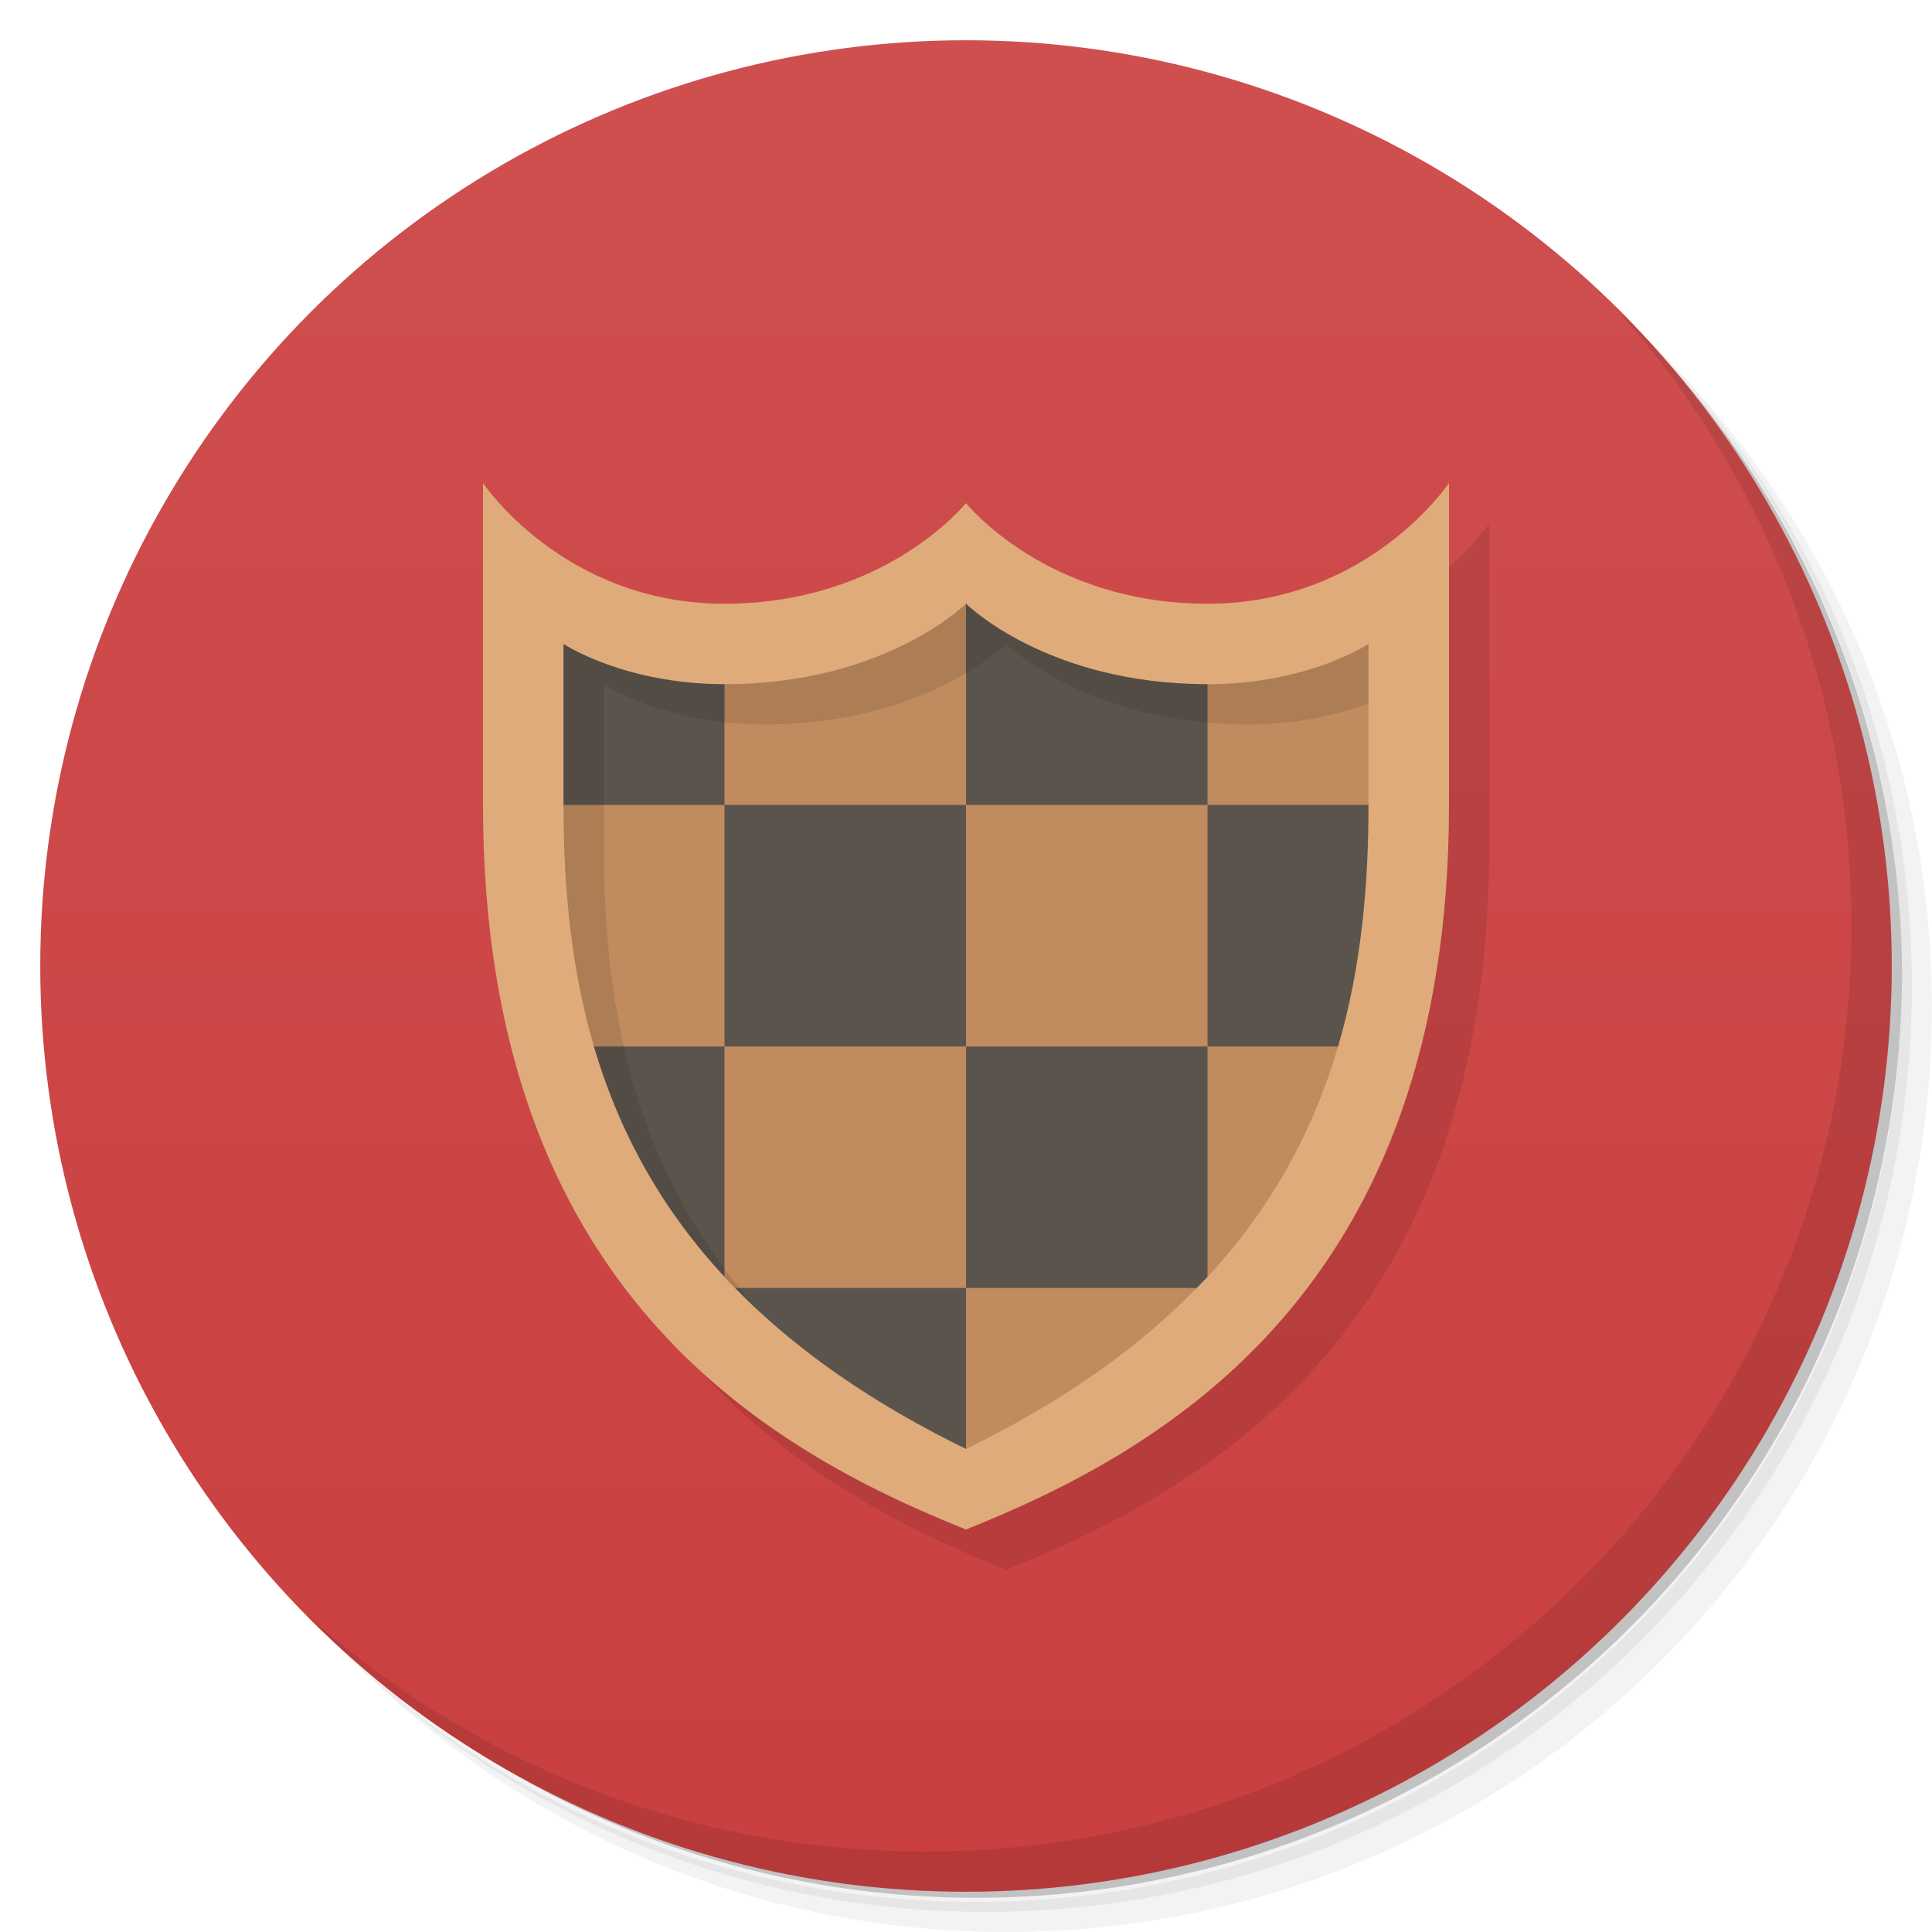 <svg version="1.1" viewBox="0 0 48 48" xmlns="http://www.w3.org/2000/svg">
 <defs>
  <linearGradient id="bg" x2="0" y1="1" y2="47" gradientUnits="userSpaceOnUse">
   <stop style="stop-color:#cf4f4f" offset="0"/>
   <stop style="stop-color:#ca3f3f" offset="1"/>
  </linearGradient>
 </defs>
 <path d="m36.31 5c5.859 4.062 9.688 10.831 9.688 18.5 0 12.426-10.07 22.5-22.5 22.5-7.669 0-14.438-3.828-18.5-9.688 1.037 1.822 2.306 3.499 3.781 4.969 4.085 3.712 9.514 5.969 15.469 5.969 12.703 0 23-10.298 23-23 0-5.954-2.256-11.384-5.969-15.469-1.469-1.475-3.147-2.744-4.969-3.781zm4.969 3.781c3.854 4.113 6.219 9.637 6.219 15.719 0 12.703-10.297 23-23 23-6.081 0-11.606-2.364-15.719-6.219 4.16 4.144 9.883 6.719 16.219 6.719 12.703 0 23-10.298 23-23 0-6.335-2.575-12.06-6.719-16.219z" style="opacity:.05"/>
 <path d="m41.28 8.781c3.712 4.085 5.969 9.514 5.969 15.469 0 12.703-10.297 23-23 23-5.954 0-11.384-2.256-15.469-5.969 4.113 3.854 9.637 6.219 15.719 6.219 12.703 0 23-10.298 23-23 0-6.081-2.364-11.606-6.219-15.719z" style="opacity:.1"/>
 <path d="m31.25 2.375c8.615 3.154 14.75 11.417 14.75 21.13 0 12.426-10.07 22.5-22.5 22.5-9.708 0-17.971-6.135-21.12-14.75a23 23 0 0 0 44.875-7 23 23 0 0 0-16-21.875z" style="opacity:.2"/>
 <circle cx="24" cy="24" r="23" style="fill:url(#bg)"/>
 <path d="m40.03 7.531c3.712 4.084 5.969 9.514 5.969 15.469 0 12.703-10.297 23-23 23-5.954 0-11.384-2.256-15.469-5.969 4.178 4.291 10.01 6.969 16.469 6.969 12.703 0 23-10.298 23-23 0-6.462-2.677-12.291-6.969-16.469z" style="opacity:.1"/>
 <path d="m31 16c4 0 6-3 6-3v7.999c0 12-7 16-12 18.001-5-2.001-12-6.001-12-18.001z" style="opacity:.1"/>
 <path d="m12 12s2 3 6 3 6-2.5 6-2.5 2 2.5 6 2.5 6-3 6-3v7.999c0 12-7 16-12 18.001-5-2.001-12-6.001-12-18.001z" style="fill:#dfab7b"/>
 <path d="m24 14.998-1 3.002-5-1.002c-2.5 0-4-1-4-1v4l0.756 6.002c1.112 3.792 3.692 7.288 9.244 9.998l5.732-3.998c0.09-0.093 0.181-0.184 0.268-0.277l3.244-5.723c0.571-1.945 0.756-3.967 0.756-6.002l-4-3c-4 0-6-2-6-2z" style="fill:#5b544d"/>
 <path d="m24 14.999s-2 2-6 2v3h6zm0 5v6h6v-6zm6 0h4v-4s-1.5 1-4 1zm0 6v5.725c1.647-1.775 2.653-3.709 3.244-5.725zm-6 0h-6v5.725c0.086 0.093 0.176 0.183 0.266 0.275h5.734zm0 6v4c2.447-1.194 4.313-2.542 5.734-4zm-6-6v-6h-4c0 2.034 0.186 4.055 0.756 6z" style="fill:#c08b5e"/>
 <path d="m24 14.998s-2 2-6 2c-2.5 0-4-1-4-1v4c0 4.51 0.906 8.964 4.922 12.639-3.17-3.469-3.922-7.53-3.922-11.639v-4s1.5 1 4 1c4 0 6-2 6-2s2 2 6 2c1.293 0 2.311-0.267 3-0.525v-1.475s-1.5 1-4 1c-4 0-6-2-6-2z" style="opacity:.1"/>
</svg>
